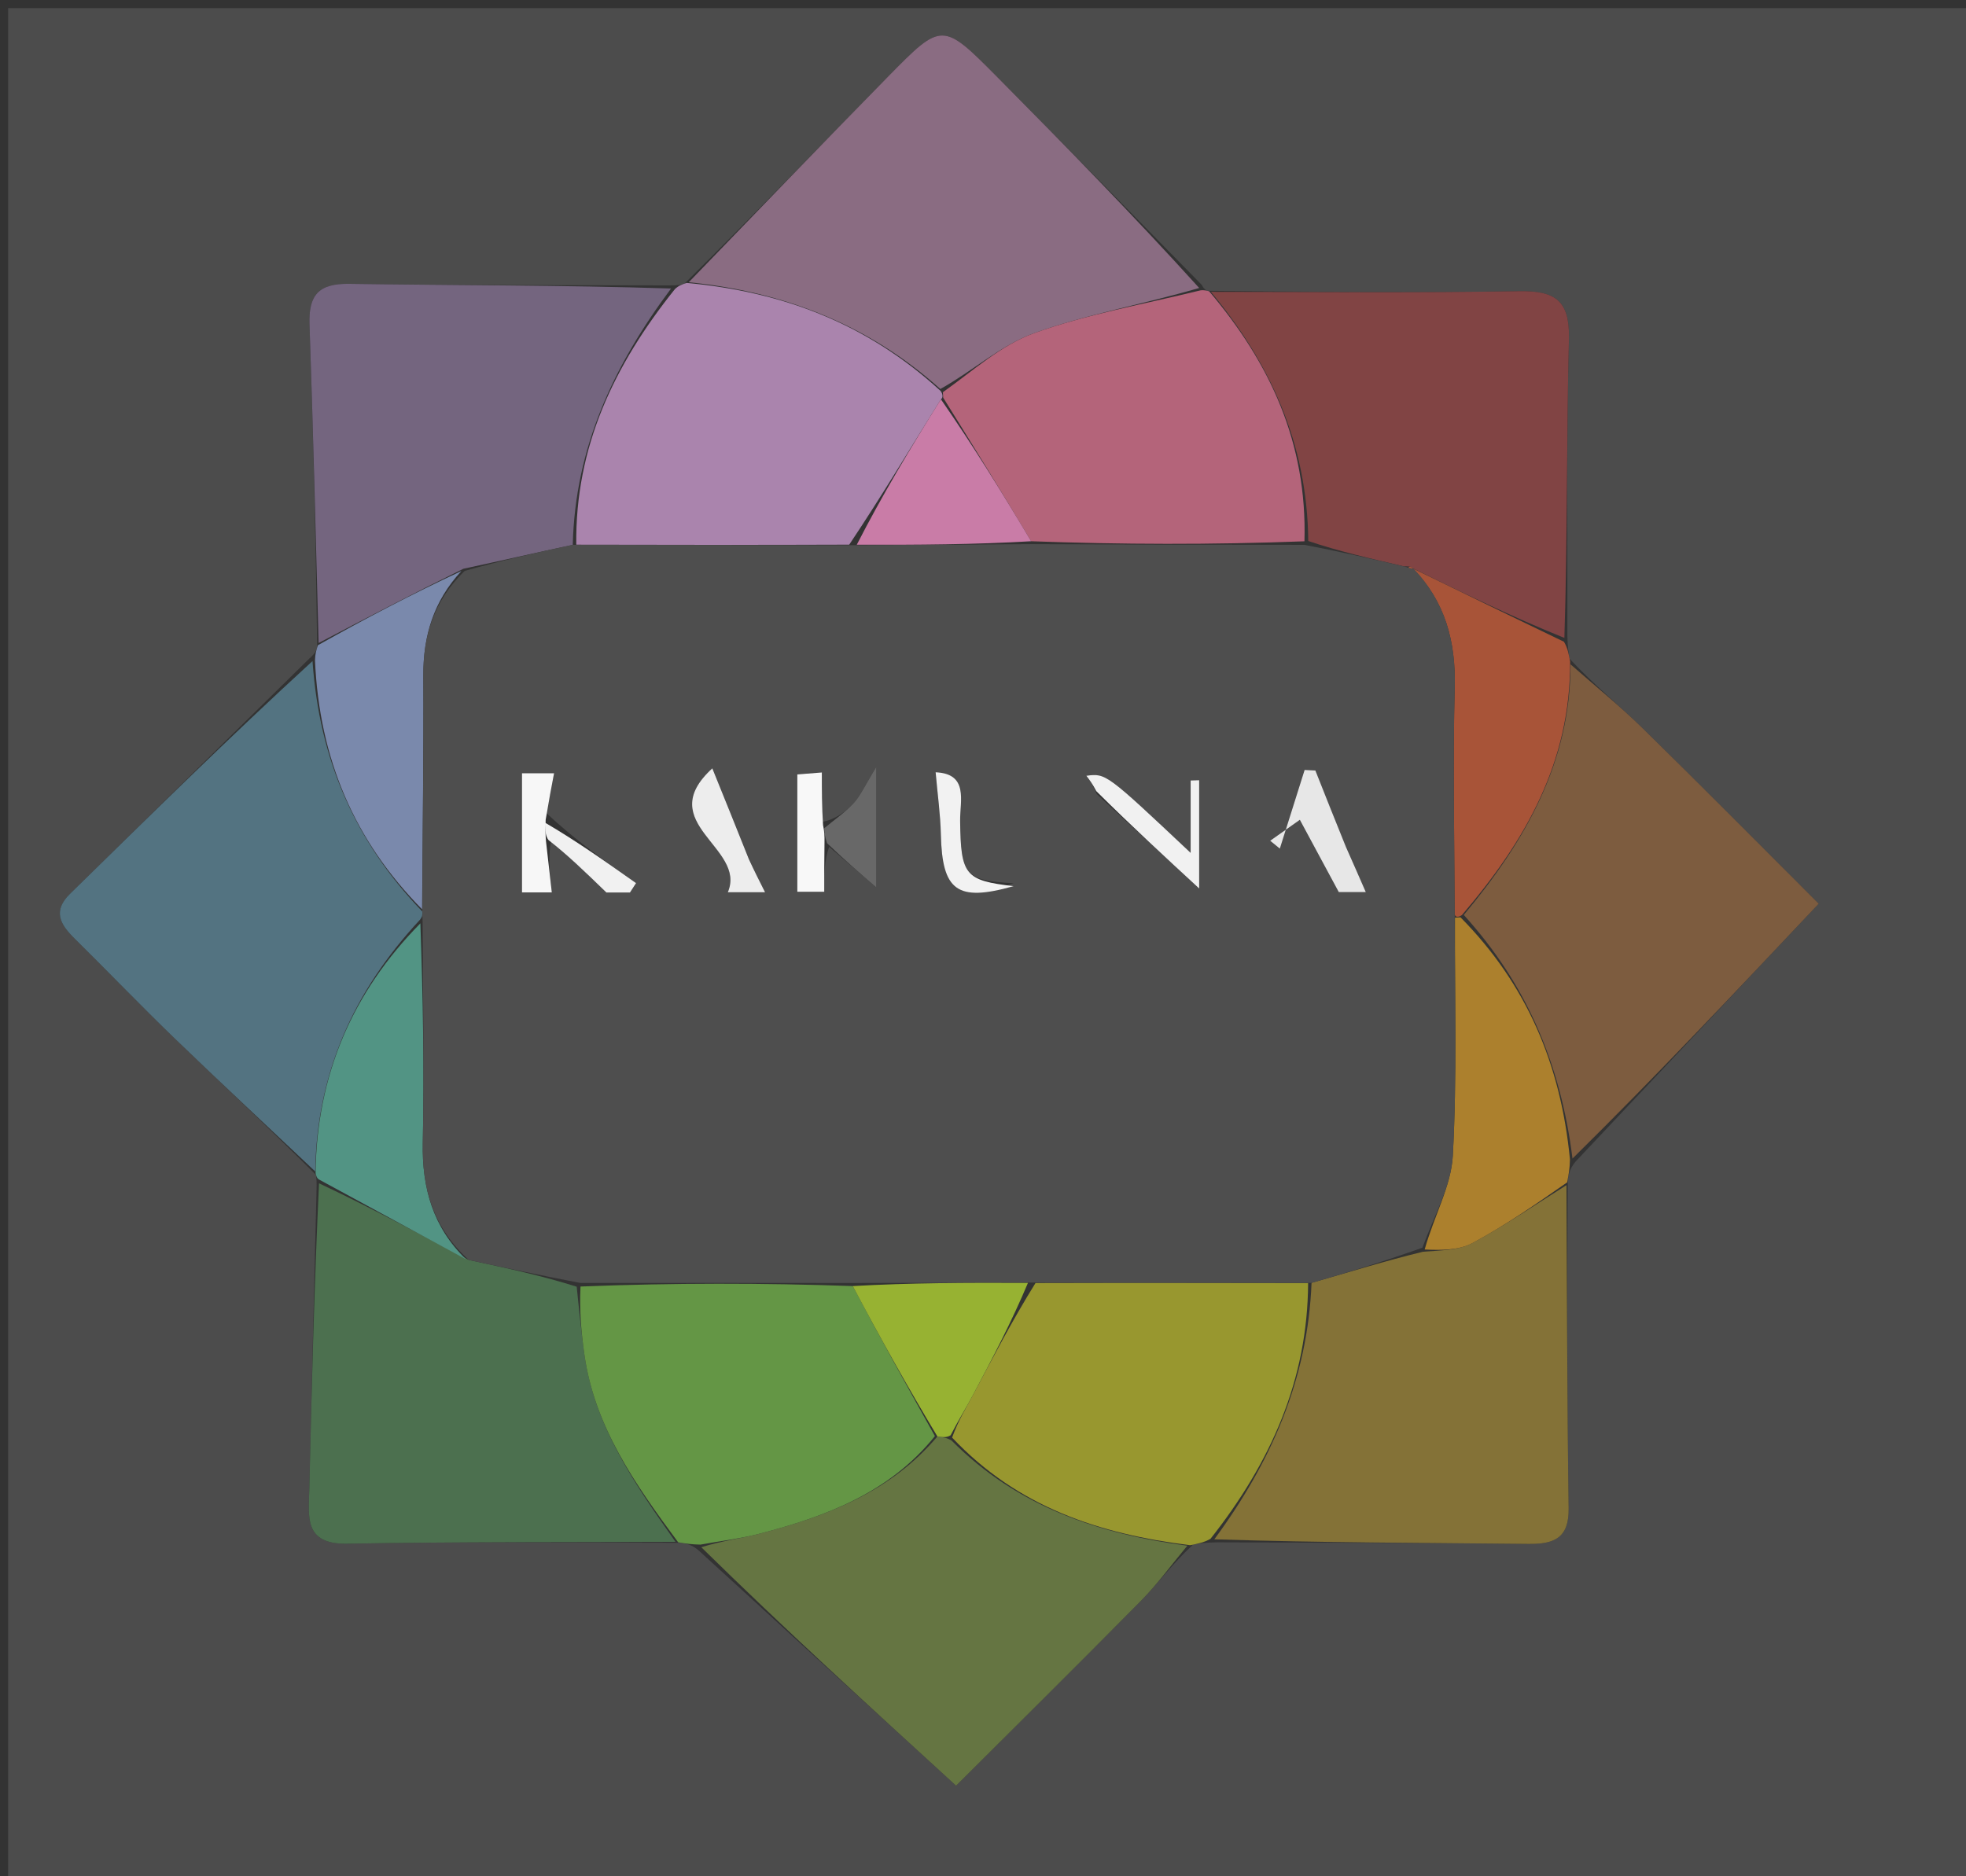 <svg version="1.1" id="Layer_1" xmlns="http://www.w3.org/2000/svg" xmlns:xlink="http://www.w3.org/1999/xlink" x="0px" y="0px"
	 width="100%" viewBox="0 0 242 231" enable-background="new 0 0 242 231" xml:space="preserve">
<rect x="0" y="0" width="242" height="231" fill="#333333" stroke="none"/>
<path fill="#4C4C4C" opacity="1" stroke="none" 
	d="
M243,89 
	C243,137 243,184.5 243,232 
	C162.333,232 81.667,232 1,232 
	C1,155 1,78 1,1 
	C81.667,1 162.333,1 243,1 
	C243,30.167 243,59.333 243,89 
M192.93,78.169 
	C192.965,66.023 192.815,53.871 193.126,41.732 
	C193.249,36.97 191.4,35.773 186.987,35.849 
	C174.345,36.066 161.696,35.927 148.629,35.8 
	C148.629,35.8 148.206,35.68 147.937,35.081 
	C139.549,26.55 131.186,17.994 122.765,9.496 
	C116.032,2.701 115.943,2.677 109.381,9.363 
	C101.128,17.77 92.979,26.281 84.254,34.916 
	C83.902,35.037 83.55,35.157 82.245,35.139 
	C69.147,35.093 56.048,35.141 42.953,34.944 
	C39.214,34.888 37.972,36.345 38.097,39.929 
	C38.555,53.004 38.86,66.085 39.044,79.71 
	C38.927,80.075 38.81,80.441 38.086,81.065 
	C28.266,90.728 18.456,100.403 8.616,110.045 
	C6.462,112.156 7.402,113.793 9.146,115.514 
	C13.284,119.597 17.308,123.799 21.49,127.836 
	C27.206,133.356 33.027,138.767 38.889,144.644 
	C38.889,144.644 38.982,145.063 38.976,145.992 
	C38.673,158.446 38.362,170.899 38.073,183.352 
	C37.995,186.686 37.354,190.152 42.733,190.055 
	C56.203,189.814 69.678,189.881 83.808,189.945 
	C84.469,190.045 85.129,190.145 86,190.885 
	C96.502,200.483 107.004,210.082 117.687,219.846 
	C124.305,213.241 132.427,205.211 140.448,197.079 
	C142.515,194.982 144.261,192.567 146.841,190.18 
	C147.525,190.041 148.208,189.902 149.836,189.883 
	C162.603,189.937 175.371,189.944 188.138,190.081 
	C191.293,190.114 193.141,189.381 193.089,185.696 
	C192.901,172.436 192.894,159.172 192.981,145.231 
	C193.103,144.543 193.225,143.855 193.976,142.969 
	C203.848,132.498 213.72,122.028 223.873,111.26 
	C217.069,104.464 209.704,97.014 202.222,89.682 
	C199.394,86.91 196.297,84.412 193.221,81.119 
	C193.091,80.451 192.961,79.784 192.93,78.169 
z"/>
<path fill="#8A6C82" opacity="1" stroke="none" 
	d="
M84.785,34.746 
	C92.979,26.281 101.128,17.77 109.381,9.363 
	C115.943,2.677 116.032,2.701 122.765,9.496 
	C131.186,17.994 139.549,26.55 147.611,35.454 
	C140.592,37.501 133.725,38.695 127.268,41.025 
	C123.209,42.49 119.765,45.659 115.751,47.891 
	C106.741,39.83 96.343,35.917 84.785,34.746 
z"/>
<path fill="#537381" opacity="1" stroke="none" 
	d="
M38.803,144.225 
	C33.027,138.767 27.206,133.356 21.49,127.836 
	C17.308,123.799 13.284,119.597 9.146,115.514 
	C7.402,113.793 6.462,112.156 8.616,110.045 
	C18.456,100.403 28.266,90.728 38.468,81.388 
	C39.301,93.489 43.675,103.567 51.981,112.219 
	C52.001,112.665 51.995,112.844 51.716,113.212 
	C43.423,122.115 38.978,132.295 38.803,144.225 
z"/>
<path fill="#74657F" opacity="1" stroke="none" 
	d="
M39.223,79.163 
	C38.86,66.085 38.555,53.004 38.097,39.929 
	C37.972,36.345 39.214,34.888 42.953,34.944 
	C56.048,35.141 69.147,35.093 82.604,35.52 
	C75.554,44.975 70.791,55.07 70.503,67.079 
	C65.86,68.068 61.65,69.037 57.033,70.025 
	C50.825,73.084 45.024,76.123 39.223,79.163 
z"/>
<path fill="#4C704F" opacity="1" stroke="none" 
	d="
M83.151,189.824 
	C69.678,189.881 56.203,189.814 42.733,190.055 
	C37.354,190.152 37.995,186.686 38.073,183.352 
	C38.362,170.899 38.673,158.446 39.271,145.685 
	C45.502,148.601 51.437,151.824 57.701,155.117 
	C62.347,156.117 66.666,157.047 70.987,158.414 
	C71.302,161.487 71.564,164.128 71.934,166.755 
	C73.189,175.646 78.171,182.737 83.151,189.824 
z"/>
<path fill="#847237" opacity="1" stroke="none" 
	d="
M192.819,145.91 
	C192.894,159.172 192.901,172.436 193.089,185.696 
	C193.141,189.381 191.293,190.114 188.138,190.081 
	C175.371,189.944 162.603,189.937 149.475,189.512 
	C156.445,180.031 160.966,169.848 161.443,157.939 
	C166.202,156.575 170.537,155.232 175.151,154.11 
	C177.389,153.927 179.572,153.942 181.259,153.035 
	C185.238,150.893 188.981,148.313 192.819,145.91 
z"/>
<path fill="#7D5C3F" opacity="1" stroke="none" 
	d="
M193.323,81.79 
	C196.297,84.412 199.394,86.91 202.222,89.682 
	C209.704,97.014 217.069,104.464 223.873,111.26 
	C213.72,122.028 203.848,132.498 193.562,142.636 
	C192.116,131.013 187.899,121.148 180.18,112.645 
	C187.801,103.497 193.317,93.812 193.323,81.79 
z"/>
<path fill="#657542" opacity="1" stroke="none" 
	d="
M146.154,190.299 
	C144.261,192.567 142.515,194.982 140.448,197.079 
	C132.427,205.211 124.305,213.241 117.687,219.846 
	C107.004,210.082 96.502,200.483 86.323,190.486 
	C88.92,189.677 91.231,189.409 93.462,188.83 
	C101.695,186.693 109.514,183.761 115.389,176.851 
	C116.109,176.949 116.521,177.002 117.115,177.338 
	C125.285,185.559 135.311,188.86 146.154,190.299 
z"/>
<path fill="#814444" opacity="1" stroke="none" 
	d="
M149.049,35.928 
	C161.696,35.927 174.345,36.066 186.987,35.849 
	C191.4,35.773 193.249,36.97 193.126,41.732 
	C192.815,53.871 192.965,66.023 192.563,78.537 
	C186.114,75.94 180.032,72.975 173.982,70.001 
	C174.013,69.992 174.025,70.055 173.934,69.97 
	C173.631,69.729 173.408,69.718 172.826,69.731 
	C168.669,68.755 164.858,67.899 161.039,66.604 
	C160.916,54.548 156.335,44.702 149.049,35.928 
z"/>
<path fill="#98972F" opacity="1" stroke="none" 
	d="
M146.498,190.239 
	C135.311,188.86 125.285,185.559 117.195,176.987 
	C117.989,174.817 118.933,173.308 119.768,171.741 
	C122.201,167.175 124.59,162.585 127.464,157.957 
	C138.96,157.926 149.989,157.943 161.019,157.96 
	C160.966,169.848 156.445,180.031 149.002,189.452 
	C148.208,189.902 147.525,190.041 146.498,190.239 
z"/>
<path fill="#AA84AD" opacity="1" stroke="none" 
	d="
M70.935,67.059 
	C70.791,55.07 75.554,44.975 83.081,35.59 
	C83.55,35.157 83.902,35.037 84.52,34.831 
	C96.343,35.917 106.741,39.83 115.766,48.117 
	C116.075,48.516 116.105,48.969 115.818,49.159 
	C112.021,55.229 108.51,61.11 104.534,67.056 
	C93.025,67.101 81.98,67.08 70.935,67.059 
z"/>
<path fill="#649645" opacity="1" stroke="none" 
	d="
M115.081,176.807 
	C109.514,183.761 101.695,186.693 93.462,188.83 
	C91.231,189.409 88.92,189.677 86.218,190.166 
	C85.129,190.145 84.469,190.045 83.48,189.884 
	C78.171,182.737 73.189,175.646 71.934,166.755 
	C71.564,164.128 71.302,161.487 71.457,158.391 
	C82.926,157.94 93.929,157.949 104.967,158.336 
	C108.362,164.745 111.721,170.776 115.081,176.807 
z"/>
<path fill="#B4647A" opacity="1" stroke="none" 
	d="
M116.105,48.969 
	C116.105,48.969 116.075,48.516 116.06,48.29 
	C119.765,45.659 123.209,42.49 127.268,41.025 
	C133.725,38.695 140.592,37.501 147.746,35.753 
	C148.206,35.68 148.629,35.8 148.839,35.864 
	C156.335,44.702 160.916,54.548 160.568,66.642 
	C149.068,67.079 138.031,67.036 126.927,66.636 
	C123.274,60.508 119.689,54.739 116.105,48.969 
z"/>
<path fill="#A85438" opacity="1" stroke="none" 
	d="
M173.95,70.01 
	C180.032,72.975 186.114,75.94 192.513,79.011 
	C192.961,79.784 193.091,80.451 193.272,81.454 
	C193.317,93.812 187.801,103.497 179.953,112.655 
	C179.551,112.948 179.096,112.975 179.061,112.511 
	C179.017,102.899 178.832,93.748 179.065,84.606 
	C179.209,78.979 177.895,74.093 173.95,70.01 
z"/>
<path fill="#AC802D" opacity="1" stroke="none" 
	d="
M179.096,112.975 
	C179.096,112.975 179.551,112.948 179.778,112.938 
	C187.899,121.148 192.116,131.013 193.248,142.735 
	C193.225,143.855 193.103,144.543 192.9,145.57 
	C188.981,148.313 185.238,150.893 181.259,153.035 
	C179.572,153.942 177.389,153.927 175.367,153.833 
	C176.534,149.656 178.626,146.024 178.83,142.288 
	C179.36,132.541 179.063,122.749 179.096,112.975 
z"/>
<path fill="#7A89AC" opacity="1" stroke="none" 
	d="
M39.133,79.436 
	C45.024,76.123 50.825,73.084 56.791,70.306 
	C53.376,74.003 52.088,78.258 52.111,83.142 
	C52.156,92.745 52.018,102.348 51.956,111.951 
	C43.675,103.567 39.301,93.489 38.772,81.259 
	C38.81,80.441 38.927,80.075 39.133,79.436 
z"/>
<path fill="#529484" opacity="1" stroke="none" 
	d="
M57.373,155.047 
	C51.437,151.824 45.502,148.601 39.274,145.22 
	C38.982,145.063 38.889,144.644 38.846,144.434 
	C38.978,132.295 43.423,122.115 51.745,113.678 
	C52.064,122.865 52.226,131.78 52.043,140.687 
	C51.928,146.273 53.296,151.112 57.373,155.047 
z"/>
<path fill="#4E4E4E" opacity="1" stroke="none" 
	d="
M57.701,155.117 
	C53.296,151.112 51.928,146.273 52.043,140.687 
	C52.226,131.78 52.064,122.865 52.018,113.489 
	C51.995,112.844 52.001,112.665 51.981,112.219 
	C52.018,102.348 52.156,92.745 52.111,83.142 
	C52.088,78.258 53.376,74.003 57.198,70.286 
	C61.65,69.037 65.86,68.068 70.503,67.079 
	C81.98,67.08 93.025,67.101 104.999,67.129 
	C112.95,67.088 119.972,67.041 126.995,66.994 
	C138.031,67.036 149.068,67.079 160.575,67.082 
	C164.858,67.899 168.669,68.755 173.036,69.791 
	C173.593,69.971 174.025,70.055 174.025,70.055 
	C174.025,70.055 174.013,69.992 173.982,70.001 
	C177.895,74.093 179.209,78.979 179.065,84.606 
	C178.832,93.748 179.017,102.899 179.061,112.511 
	C179.063,122.749 179.36,132.541 178.83,142.288 
	C178.626,146.024 176.534,149.656 175.087,153.612 
	C170.537,155.232 166.202,156.575 161.443,157.939 
	C149.989,157.943 138.96,157.926 126.998,157.9 
	C119.021,157.914 111.976,157.936 104.932,157.958 
	C93.929,157.949 82.926,157.94 71.453,157.954 
	C66.666,157.047 62.347,156.117 57.701,155.117 
M67.265,100.105 
	C67.58,98.456 67.895,96.807 68.202,95.199 
	C66.742,95.199 65.296,95.199 64.253,95.199 
	C64.253,100.173 64.253,104.95 64.253,109.867 
	C65.399,109.867 66.85,109.867 67.923,109.867 
	C67.676,107.693 67.441,105.632 67.842,103.292 
	C69.852,105.24 71.863,107.188 74.643,109.882 
	C74.615,109.882 76.079,109.882 77.544,109.882 
	C77.793,109.496 78.043,109.11 78.293,108.724 
	C74.553,106.086 70.813,103.448 67.265,100.105 
M102.075,104.26 
	C104.01,105.927 105.944,107.595 107.859,109.245 
	C107.859,104.819 107.859,100.452 107.859,94.436 
	C106.441,96.75 105.924,97.963 105.081,98.875 
	C104.012,100.033 102.679,100.946 101.162,101.189 
	C101.162,99.259 101.162,97.329 101.162,95.101 
	C100.375,95.164 99.196,95.259 98.143,95.344 
	C98.143,100.389 98.143,104.994 98.143,109.792 
	C99.209,109.792 100.765,109.792 101.457,109.792 
	C101.457,107.715 101.457,105.876 102.075,104.26 
M165.5,103.916 
	C164.305,100.897 163.109,97.879 161.913,94.86 
	C161.472,94.837 161.031,94.814 160.589,94.791 
	C159.572,98.019 158.555,101.246 157.538,104.474 
	C157.143,104.152 156.748,103.83 156.353,103.508 
	C157.444,102.738 158.536,101.968 160.002,100.932 
	C161.712,104.108 163.119,106.722 164.792,109.828 
	C165.154,109.828 166.587,109.828 168.119,109.828 
	C167.293,107.937 166.568,106.278 165.5,103.916 
M135.001,97.758 
	C139.296,101.719 143.591,105.679 147.608,109.384 
	C147.608,105.048 147.608,100.552 147.608,96.056 
	C147.258,96.067 146.909,96.077 146.559,96.088 
	C146.559,98.947 146.559,101.805 146.559,105.001 
	C136.141,95.191 136.141,95.191 133.723,95.509 
	C134.112,96.02 134.5,96.532 135.001,97.758 
M92.054,105.399 
	C90.63,101.884 89.207,98.369 87.68,94.596 
	C80.297,101.352 91.95,104.344 89.59,109.848 
	C91.07,109.848 92.511,109.848 94.171,109.848 
	C93.467,108.452 92.885,107.296 92.054,105.399 
M124.767,108.744 
	C118.777,108.403 118.262,107.745 118.185,101.071 
	C118.156,98.582 119.261,95.261 115.169,95.077 
	C115.406,97.788 115.757,100.266 115.815,102.75 
	C115.975,109.665 117.795,111.069 124.767,108.744 
z"/>
<path fill="#97B232" opacity="1" stroke="none" 
	d="
M104.967,158.336 
	C111.976,157.936 119.021,157.914 126.531,157.948 
	C124.59,162.585 122.201,167.175 119.768,171.741 
	C118.933,173.308 117.989,174.817 117.014,176.704 
	C116.521,177.002 116.109,176.949 115.389,176.851 
	C111.721,170.776 108.362,164.745 104.967,158.336 
z"/>
<path fill="#A85438" opacity="1" stroke="none" 
	d="
M173.934,69.97 
	C174.025,70.055 173.593,69.971 173.383,69.911 
	C173.408,69.718 173.631,69.729 173.934,69.97 
z"/>
<path fill="#C97CA7" opacity="1" stroke="none" 
	d="
M126.927,66.636 
	C119.972,67.041 112.95,67.088 105.464,67.063 
	C108.51,61.11 112.021,55.229 115.818,49.159 
	C119.689,54.739 123.274,60.508 126.927,66.636 
z"/>
<path fill="#E7E7E7" opacity="1" stroke="none" 
	d="
M165.672,104.267 
	C166.568,106.278 167.293,107.937 168.119,109.828 
	C166.587,109.828 165.154,109.828 164.792,109.828 
	C163.119,106.722 161.712,104.108 160.002,100.932 
	C158.536,101.968 157.444,102.738 156.353,103.508 
	C156.748,103.83 157.143,104.152 157.538,104.474 
	C158.555,101.246 159.572,98.019 160.589,94.791 
	C161.031,94.814 161.472,94.837 161.913,94.86 
	C163.109,97.879 164.305,100.897 165.672,104.267 
z"/>
<path fill="#F1F1F1" opacity="1" stroke="none" 
	d="
M134.945,97.401 
	C134.5,96.532 134.112,96.02 133.723,95.509 
	C136.141,95.191 136.141,95.191 146.559,105.001 
	C146.559,101.805 146.559,98.947 146.559,96.088 
	C146.909,96.077 147.258,96.067 147.608,96.056 
	C147.608,100.552 147.608,105.048 147.608,109.384 
	C143.591,105.679 139.296,101.719 134.945,97.401 
z"/>
<path fill="#EDEDED" opacity="1" stroke="none" 
	d="
M92.178,105.769 
	C92.885,107.296 93.467,108.452 94.171,109.848 
	C92.511,109.848 91.07,109.848 89.59,109.848 
	C91.95,104.344 80.297,101.352 87.68,94.596 
	C89.207,98.369 90.63,101.884 92.178,105.769 
z"/>
<path fill="#F2F2F2" opacity="1" stroke="none" 
	d="
M124.768,109.099 
	C117.795,111.069 115.975,109.665 115.815,102.75 
	C115.757,100.266 115.406,97.788 115.169,95.077 
	C119.261,95.261 118.156,98.582 118.185,101.071 
	C118.262,107.745 118.777,108.403 124.768,109.099 
z"/>
<path fill="#686868" opacity="1" stroke="none" 
	d="
M101.459,101.965 
	C102.679,100.946 104.012,100.033 105.081,98.875 
	C105.924,97.963 106.441,96.75 107.859,94.436 
	C107.859,100.452 107.859,104.819 107.859,109.245 
	C105.944,107.595 104.01,105.927 101.799,103.803 
	C101.502,102.886 101.481,102.425 101.459,101.965 
z"/>
<path fill="#F8F8F8" opacity="1" stroke="none" 
	d="
M101.311,101.577 
	C101.481,102.425 101.502,102.886 101.49,103.692 
	C101.457,105.876 101.457,107.715 101.457,109.792 
	C100.765,109.792 99.209,109.792 98.143,109.792 
	C98.143,104.994 98.143,100.389 98.143,95.344 
	C99.196,95.259 100.375,95.164 101.162,95.101 
	C101.162,97.329 101.162,99.259 101.311,101.577 
z"/>
<path fill="#F7F7F7" opacity="1" stroke="none" 
	d="
M67.207,103.571 
	C67.441,105.632 67.676,107.693 67.923,109.867 
	C66.85,109.867 65.399,109.867 64.253,109.867 
	C64.253,104.95 64.253,100.173 64.253,95.199 
	C65.296,95.199 66.742,95.199 68.202,95.199 
	C67.895,96.807 67.58,98.456 67.168,100.918 
	C67.116,102.344 67.162,102.958 67.207,103.571 
z"/>
<path fill="#F1F1F1" opacity="1" stroke="none" 
	d="
M67.525,103.431 
	C67.162,102.958 67.116,102.344 67.072,101.27 
	C70.813,103.448 74.553,106.086 78.293,108.724 
	C78.043,109.11 77.793,109.496 77.544,109.882 
	C76.079,109.882 74.615,109.882 74.643,109.882 
	C71.863,107.188 69.852,105.24 67.525,103.431 
z"/>
</svg>